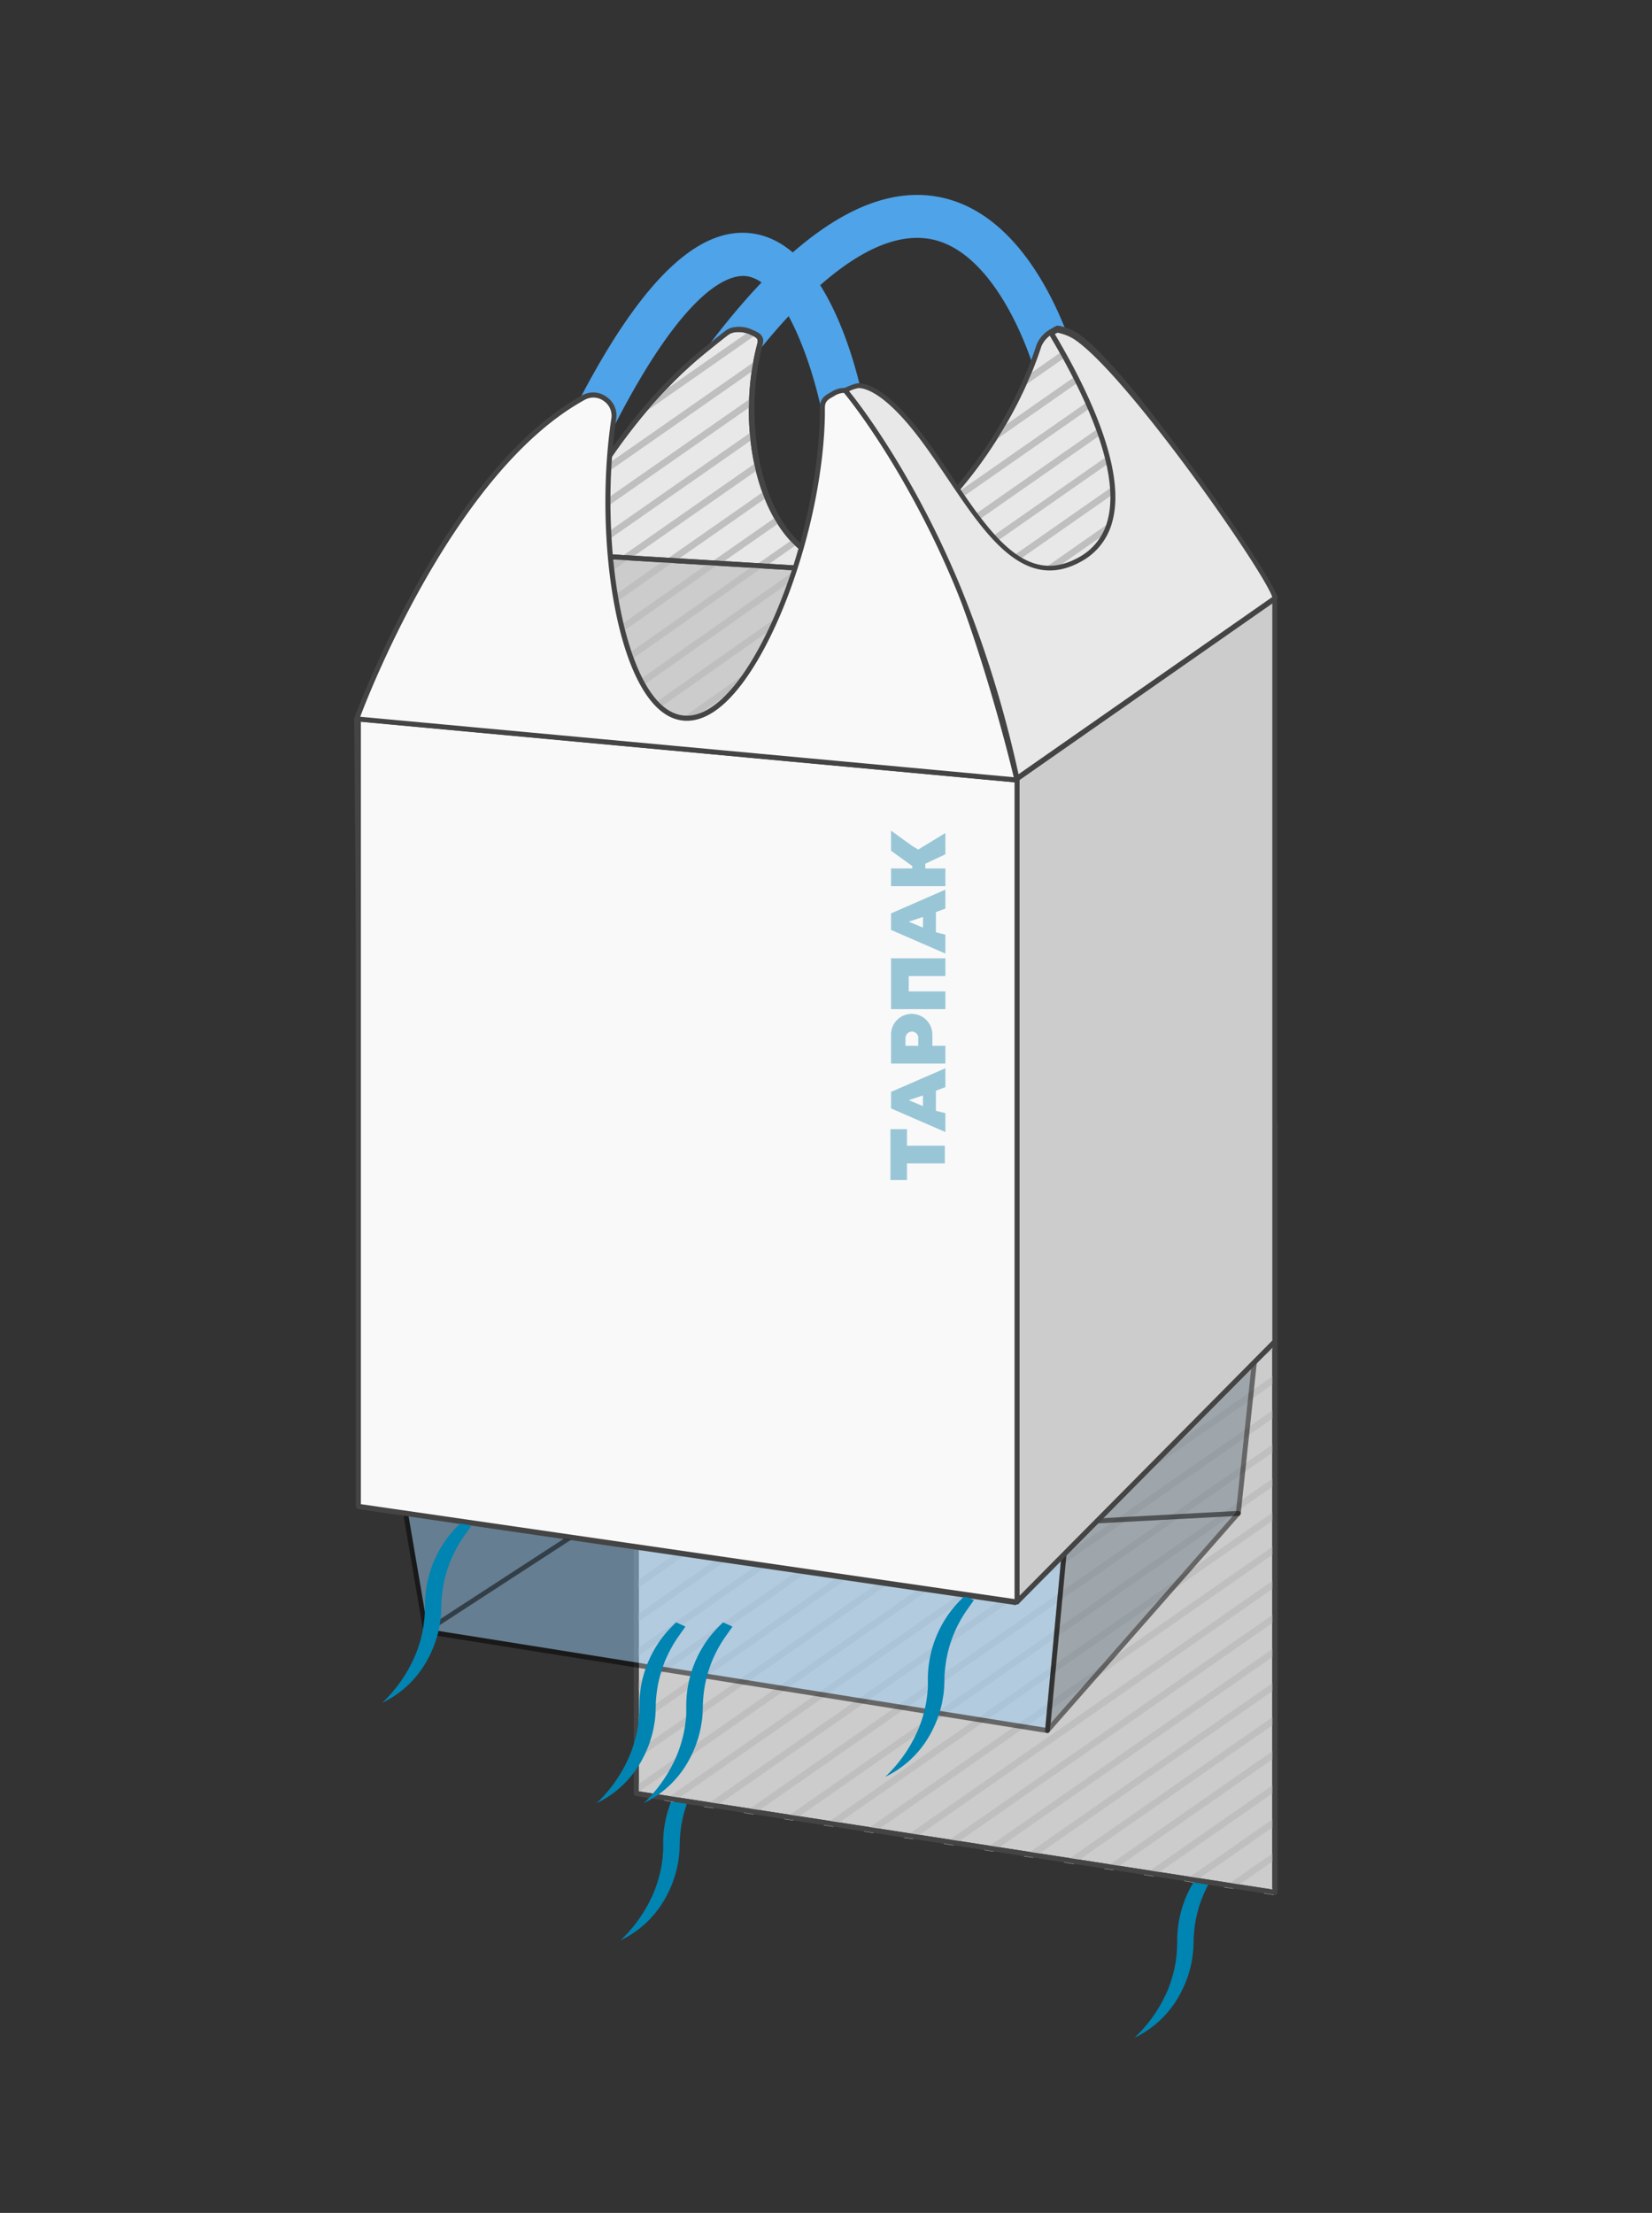 <svg id="Слой_1" data-name="Слой 1" xmlns="http://www.w3.org/2000/svg" viewBox="0 0 499.89 669.62"><rect x="0" y="0" width="499.89" height="669.62" fill="#333333" stroke="none"/><defs><style>.cls-1{fill:#ccc;}.cls-2{fill:#444;}.cls-3{fill:#0084b2;}.cls-4{fill:#bfbfbf;}.cls-5,.cls-9{opacity:0.5;}.cls-6{fill:#9ac9ef;}.cls-7{fill:#727f89;}.cls-8{fill:#f9f9f9;}.cls-10{fill:#4fa3e8;}.cls-11{fill:#e8e8e8;}.cls-12{fill:#99c6d6;}</style></defs><title>к</title><polygon class="cls-1" points="193.1 236.98 108.92 338.08 107.92 217.89 192.1 168.94 193.1 236.98"/><path class="cls-2" d="M108.93,338.83a.78.78,0,0,1-.26,0,.76.76,0,0,1-.49-.7l-1-120.19a.75.75,0,0,1,.37-.66l84.18-49a.74.74,0,0,1,1.12.63l1,68.05a.67.67,0,0,1-.17.49L109.5,338.56A.76.76,0,0,1,108.93,338.83Zm-.25-120.51,1,117.71,82.69-99.31-1-66.49Z"/><polygon class="cls-1" points="193.97 394.95 108.79 455.73 108.79 375.86 192.97 328.91 193.97 394.95"/><path class="cls-2" d="M108.79,456.48a.71.71,0,0,1-.34-.08.76.76,0,0,1-.41-.67V375.86a.74.74,0,0,1,.39-.65l84.18-47a.75.75,0,0,1,1.11.64l1,66.05a.75.75,0,0,1-.31.63l-85.18,60.77A.7.7,0,0,1,108.79,456.48Zm.75-80.18v78l83.68-59.71-1-64.4Z"/><path class="cls-3" d="M376.65,553.36c-1.57,2.71-3.32,5.27-5,7.84-.88,1.28-1.77,2.54-2.67,3.8l-1.3,1.84c-.39.61-.8,1.22-1.16,1.86A37.55,37.55,0,0,0,361.3,585c-.06.71-.09,1.43-.1,2.15l-.09,2.42c-.07.82-.17,1.64-.26,2.46s-.26,1.63-.43,2.43a34.18,34.18,0,0,1-3.45,9.17,30.57,30.57,0,0,1-13.68,13A42.84,42.84,0,0,0,353.43,602a39.15,39.15,0,0,0,2.33-8.35l.28-2.14c0-.71.11-1.43.14-2.14l.05-2.2c0-.83,0-1.65.09-2.47a34.1,34.1,0,0,1,6.91-18.18,36.12,36.12,0,0,1,3.2-3.61c1.09-1.1,2.19-2.18,3.31-3.26C372,557.49,374.24,555.35,376.65,553.36Z"/><path class="cls-3" d="M221.15,523.82c-1.57,2.71-3.32,5.27-5.05,7.84q-1.32,1.92-2.67,3.8l-1.3,1.84c-.39.62-.8,1.22-1.16,1.86a37.59,37.59,0,0,0-5.17,16.34c-.06.72-.09,1.43-.1,2.15l-.09,2.42c-.07.82-.17,1.64-.26,2.46s-.26,1.63-.43,2.43a34.05,34.05,0,0,1-3.45,9.17,30.57,30.57,0,0,1-13.68,13,42.84,42.84,0,0,0,10.14-14.73,39,39,0,0,0,2.33-8.35l.28-2.13c0-.72.11-1.44.14-2.15l0-2.2c0-.82,0-1.65.09-2.47A34.1,34.1,0,0,1,207.73,537a36.12,36.12,0,0,1,3.2-3.61c1.09-1.09,2.19-2.18,3.31-3.25C216.49,528,218.74,525.82,221.15,523.82Z"/><polygon class="cls-1" points="385.79 572.64 192.54 542.71 192.54 328.79 385.79 339.87 385.79 572.64"/><path class="cls-2" d="M385.79,573.39h-.11L192.43,543.45a.75.75,0,0,1-.64-.74V328.79a.77.77,0,0,1,.24-.55.76.76,0,0,1,.56-.2l193.25,11.08a.75.75,0,0,1,.7.75V572.64a.73.73,0,0,1-.26.57A.72.72,0,0,1,385.79,573.39Zm-192.5-31.33L385,571.77V340.57l-191.75-11Z"/><polygon class="cls-4" points="198.35 330.01 192.84 333.85 192.84 336.29 201.58 330.19 198.35 330.01"/><polygon class="cls-4" points="212.02 330.79 192.84 344.16 192.84 346.6 215.25 330.98 212.02 330.79"/><polygon class="cls-4" points="225.7 331.58 192.84 354.48 192.84 356.91 228.93 331.76 225.7 331.58"/><polygon class="cls-4" points="239.37 332.36 192.84 364.79 192.84 367.23 242.61 332.55 239.37 332.36"/><polygon class="cls-4" points="253.05 333.14 192.84 375.1 192.84 377.54 256.28 333.33 253.05 333.14"/><polygon class="cls-4" points="266.73 333.93 192.84 385.42 192.84 387.85 269.96 334.11 266.73 333.93"/><polygon class="cls-4" points="280.4 334.71 192.84 395.73 192.84 398.17 283.63 334.9 280.4 334.71"/><polygon class="cls-4" points="294.07 335.5 192.84 406.04 192.84 408.48 297.31 335.68 294.07 335.5"/><polygon class="cls-4" points="307.75 336.28 192.84 416.36 192.84 418.79 310.98 336.46 307.75 336.28"/><polygon class="cls-4" points="321.43 337.06 192.84 426.67 192.84 429.11 324.66 337.25 321.43 337.06"/><polygon class="cls-4" points="335.1 337.85 192.84 436.98 192.84 439.42 338.33 338.03 335.1 337.85"/><polygon class="cls-4" points="348.78 338.63 192.84 447.3 192.84 449.73 352.01 338.82 348.78 338.63"/><polygon class="cls-4" points="362.45 339.41 192.84 457.61 192.84 460.05 365.68 339.6 362.45 339.41"/><polygon class="cls-4" points="376.13 340.2 192.84 467.92 192.84 470.36 379.36 340.38 376.13 340.2"/><polygon class="cls-4" points="386.09 343.57 192.84 478.24 192.84 480.67 386.09 346.01 386.09 343.57"/><polygon class="cls-4" points="386.09 353.88 192.84 488.55 192.84 490.99 386.09 356.32 386.09 353.88"/><polygon class="cls-4" points="386.09 364.2 192.84 498.86 192.84 501.3 386.09 366.63 386.09 364.2"/><polygon class="cls-4" points="386.09 374.51 192.84 509.17 192.84 511.61 386.09 376.94 386.09 374.51"/><polygon class="cls-4" points="386.09 384.82 192.84 519.49 192.84 521.92 386.09 387.26 386.09 384.82"/><polygon class="cls-4" points="386.09 395.14 192.84 529.8 192.84 532.24 386.09 397.57 386.09 395.14"/><polygon class="cls-4" points="386.09 405.45 192.84 540.12 192.84 542.55 386.09 407.89 386.09 405.45"/><polygon class="cls-4" points="386.09 415.76 200.84 544.85 203.7 545.29 386.09 418.2 386.09 415.76"/><polygon class="cls-4" points="386.09 426.05 212.92 546.72 215.81 547.17 386.09 428.51 386.09 426.05"/><polygon class="cls-4" points="386.09 436.37 225.03 548.6 227.92 549.04 386.09 438.82 386.09 436.37"/><polygon class="cls-4" points="386.09 446.68 237.14 550.47 240 550.91 386.09 449.12 386.09 446.68"/><polygon class="cls-4" points="386.09 456.99 249.25 552.35 252.11 552.79 386.09 459.43 386.09 456.99"/><polygon class="cls-4" points="386.09 467.31 261.36 554.22 264.22 554.67 386.09 469.74 386.09 467.31"/><polygon class="cls-4" points="386.09 477.62 273.46 556.1 276.33 556.54 386.09 480.06 386.09 477.62"/><polygon class="cls-4" points="386.09 487.93 285.57 557.98 288.43 558.42 386.09 490.37 386.09 487.93"/><polygon class="cls-4" points="386.09 498.24 297.68 559.85 300.54 560.29 386.09 500.68 386.09 498.24"/><polygon class="cls-4" points="386.09 508.56 309.79 561.73 312.65 562.17 386.09 510.99 386.09 508.56"/><polygon class="cls-4" points="386.09 518.87 321.9 563.6 324.76 564.05 386.09 521.31 386.09 518.87"/><polygon class="cls-4" points="386.09 529.18 334 565.48 336.87 565.92 386.09 531.62 386.09 529.18"/><polygon class="cls-4" points="386.09 539.5 346.11 567.35 348.97 567.8 386.09 541.93 386.09 539.5"/><polygon class="cls-4" points="386.09 549.81 358.22 569.23 361.08 569.67 386.09 552.25 386.09 549.81"/><polygon class="cls-4" points="386.09 560.12 370.33 571.11 373.19 571.55 386.09 562.56 386.09 560.12"/><polygon class="cls-4" points="386.09 572.87 386.09 570.44 382.44 572.98 385.3 573.42 386.09 572.87"/><path class="cls-2" d="M385.79,573.39h-.11L192.43,543.45a.75.75,0,0,1-.64-.74V328.79a.77.77,0,0,1,.24-.55.76.76,0,0,1,.56-.2l193.25,11.08a.75.75,0,0,1,.7.75V572.64a.73.73,0,0,1-.26.57A.72.72,0,0,1,385.79,573.39Zm-192.5-31.33L385,571.77V340.57l-191.75-11Z"/><g class="cls-5"><polygon class="cls-6" points="117.86 429.34 128.81 493.65 316.96 523.67 323.93 449.35 117.86 429.34"/><path d="M317,524.42h-.12l-188.15-30a.78.78,0,0,1-.62-.62l-10.95-64.32a.73.73,0,0,1,.19-.63.77.77,0,0,1,.62-.24L324,448.6a.75.75,0,0,1,.67.82l-7,74.32a.76.76,0,0,1-.29.52A.76.76,0,0,1,317,524.42ZM129.46,493l186.83,29.8L323.11,450,118.77,430.18Z"/></g><g class="cls-5"><polygon class="cls-7" points="316.96 523.67 374.7 457.92 381.67 392.18 331.89 415.05 323.12 457.92 316.96 523.67"/><path d="M317,524.42a.8.8,0,0,1-.3-.06.75.75,0,0,1-.45-.76l6.17-65.75,8.78-43a.75.75,0,0,1,.42-.54l49.77-22.86a.72.72,0,0,1,.75.07.75.75,0,0,1,.31.69l-7,65.74a.73.73,0,0,1-.18.42l-57.74,65.74A.73.73,0,0,1,317,524.42Zm15.59-108.85-8.69,42.5-5.94,63.37L374,457.61l6.8-64.2Z"/></g><polygon class="cls-1" points="384.97 406.67 307.15 484.89 307.15 392.18 384.97 339.69 384.97 406.67"/><path class="cls-2" d="M307.15,485.64a.72.72,0,0,1-.29-.06.74.74,0,0,1-.46-.69V392.18a.73.73,0,0,1,.33-.62l77.82-52.49a.75.75,0,0,1,.78,0,.75.75,0,0,1,.39.66v67a.74.74,0,0,1-.21.53l-77.83,78.22A.79.79,0,0,1,307.15,485.64Zm.75-93.06v90.49l76.32-76.71V341.1ZM385,406.67h0Z"/><polygon class="cls-8" points="307.15 484.89 108.79 455.95 108.79 376.1 307.15 392.18 307.15 484.89"/><path class="cls-2" d="M307.15,485.64H307L108.69,456.69A.75.75,0,0,1,108,456V376.1a.73.73,0,0,1,.25-.55.78.78,0,0,1,.56-.2l198.36,16.08a.75.75,0,0,1,.69.75v92.71a.78.78,0,0,1-.26.57A.8.8,0,0,1,307.15,485.64ZM109.54,455.3,306.4,484V392.87L109.54,376.92Z"/><path class="cls-9" d="M331.69,461a.75.75,0,0,1-.74-.71.74.74,0,0,1,.7-.79l43-2.3a.76.76,0,0,1,.79.71.75.75,0,0,1-.71.79l-43,2.3Z"/><path class="cls-9" d="M128.81,494.4a.77.77,0,0,1-.63-.34.75.75,0,0,1,.22-1l43.72-28.41a.74.74,0,0,1,1,.22.75.75,0,0,1-.22,1l-43.71,28.4A.7.7,0,0,1,128.81,494.4Z"/><path class="cls-3" d="M218.79,490.92c-.31.3-.62.6-.92.91a35,35,0,0,0-3.21,3.6,34.18,34.18,0,0,0-6.91,18.18c-.06.82-.08,1.65-.09,2.47l0,2.2c0,.71-.09,1.43-.14,2.15l-.28,2.13a38.42,38.42,0,0,1-2.33,8.35,42.81,42.81,0,0,1-10.13,14.73,30.55,30.55,0,0,0,13.67-13,33.72,33.72,0,0,0,3.45-9.17c.18-.8.29-1.62.44-2.43s.19-1.63.26-2.46l.08-2.42c0-.72.05-1.43.11-2.15a37.44,37.44,0,0,1,5.16-16.34c.37-.63.77-1.24,1.17-1.86l1.29-1.84c.43-.58.84-1.18,1.25-1.77Z"/><path class="cls-3" d="M291.89,482.93c-.3.31-.61.61-.92.91a36.12,36.12,0,0,0-3.2,3.61,34.1,34.1,0,0,0-6.91,18.18c-.07.82-.09,1.64-.09,2.47l0,2.2c0,.71-.1,1.43-.14,2.14l-.28,2.14a39.15,39.15,0,0,1-2.33,8.35,42.84,42.84,0,0,1-10.14,14.73,30.57,30.57,0,0,0,13.68-13,34.18,34.18,0,0,0,3.45-9.17c.17-.8.29-1.62.43-2.43s.19-1.64.26-2.46l.09-2.42c0-.72,0-1.44.1-2.15A37.55,37.55,0,0,1,291,489.66c.36-.64.77-1.25,1.16-1.86l1.3-1.84,1.25-1.78Z"/><path class="cls-3" d="M139.72,460.56l-.93.9a36.12,36.12,0,0,0-3.2,3.61,34.1,34.1,0,0,0-6.91,18.18c-.06.82-.09,1.65-.09,2.47l-.05,2.2c0,.71-.1,1.43-.14,2.15l-.28,2.13a38.42,38.42,0,0,1-2.33,8.35,42.84,42.84,0,0,1-10.14,14.73,30.57,30.57,0,0,0,13.68-13,34.05,34.05,0,0,0,3.45-9.17c.17-.8.29-1.62.43-2.43s.2-1.63.26-2.46l.09-2.42c0-.72,0-1.43.11-2.15a37.44,37.44,0,0,1,5.16-16.34c.36-.64.77-1.24,1.16-1.86l1.3-1.84,1.25-1.77Z"/><path class="cls-3" d="M204.59,490.92c-.3.3-.62.6-.92.91a34.91,34.91,0,0,0-3.2,3.6,34.1,34.1,0,0,0-6.91,18.18c-.07.82-.09,1.65-.09,2.47l-.05,2.2c0,.71-.1,1.43-.14,2.15l-.28,2.13a38.45,38.45,0,0,1-2.34,8.35,42.67,42.67,0,0,1-10.13,14.73,30.57,30.57,0,0,0,13.68-13,34.05,34.05,0,0,0,3.45-9.17c.17-.8.29-1.62.43-2.43s.19-1.63.26-2.46l.09-2.42c0-.72,0-1.43.1-2.15a37.59,37.59,0,0,1,5.17-16.34c.36-.63.77-1.24,1.16-1.86l1.3-1.84c.42-.58.83-1.18,1.25-1.77Z"/><polygon class="cls-1" points="385.35 406.88 191.1 383.94 192.1 169.03 384.35 181.1 385.35 406.88"/><path class="cls-2" d="M385.35,407.63h-.09L191,384.69a.76.76,0,0,1-.66-.75l1-214.92a.75.75,0,0,1,.24-.54.72.72,0,0,1,.56-.2L384.4,180.35a.75.75,0,0,1,.7.75l1,225.78a.75.75,0,0,1-.25.56A.78.78,0,0,1,385.35,407.63Zm-193.5-24.36L384.6,406l-1-224.22-190.75-12Z"/><polygon class="cls-4" points="196.91 170.25 192.39 173.09 192.39 175.52 200.14 170.43 196.91 170.25"/><polygon class="cls-4" points="210.58 171.03 191.39 184.4 191.39 186.84 213.81 171.21 210.58 171.03"/><polygon class="cls-4" points="224.25 171.81 191.39 194.71 191.39 197.15 227.49 172 224.25 171.81"/><polygon class="cls-4" points="237.93 172.6 191.39 205.03 191.39 207.46 241.16 172.78 237.93 172.6"/><polygon class="cls-4" points="251.61 173.38 191.39 215.34 191.39 217.78 254.84 173.56 251.61 173.38"/><polygon class="cls-4" points="265.28 174.16 191.39 225.65 191.39 228.09 268.51 174.35 265.28 174.16"/><polygon class="cls-4" points="278.96 174.95 191.39 235.96 191.39 238.4 282.19 175.13 278.96 174.95"/><polygon class="cls-4" points="292.63 175.73 191.39 246.28 191.39 248.72 295.86 175.92 292.63 175.73"/><polygon class="cls-4" points="306.31 176.51 191.39 256.59 191.39 259.03 309.54 176.7 306.31 176.51"/><polygon class="cls-4" points="319.98 177.3 191.39 266.9 191.39 269.34 323.21 177.48 319.98 177.3"/><polygon class="cls-4" points="333.66 178.08 191.39 277.22 191.39 279.65 336.89 178.27 333.66 178.08"/><polygon class="cls-4" points="347.33 178.87 191.39 287.53 191.39 289.97 350.56 179.05 347.33 178.87"/><polygon class="cls-4" points="361.01 179.65 191.39 297.84 191.39 300.28 364.24 179.84 361.01 179.65"/><polygon class="cls-4" points="374.68 180.43 191.39 308.16 191.39 310.59 377.91 180.62 374.68 180.43"/><polygon class="cls-4" points="384.64 183.81 191.39 318.47 191.39 320.91 384.64 186.24 384.64 183.81"/><polygon class="cls-4" points="384.64 194.12 191.39 328.78 191.39 331.22 384.64 196.56 384.64 194.12"/><polygon class="cls-4" points="384.64 204.43 191.39 339.1 191.39 341.53 384.64 206.87 384.64 204.43"/><polygon class="cls-4" points="384.64 214.74 191.39 349.41 191.39 351.85 384.64 217.18 384.64 214.74"/><polygon class="cls-4" points="384.64 225.06 191.39 359.72 191.39 362.16 384.64 227.49 384.64 225.06"/><polygon class="cls-4" points="384.64 235.37 191.39 370.04 191.39 372.47 384.64 237.81 384.64 235.37"/><polygon class="cls-4" points="384.64 245.69 191.39 380.35 191.39 382.79 384.64 248.12 384.64 245.69"/><polygon class="cls-4" points="384.64 256 199.4 385.08 202.26 385.53 384.64 258.43 384.64 256"/><polygon class="cls-4" points="384.64 266.29 211.48 386.96 214.37 387.4 384.64 268.75 384.64 266.29"/><polygon class="cls-4" points="384.64 276.6 223.59 388.83 226.48 389.28 384.64 279.06 384.64 276.6"/><polygon class="cls-4" points="384.64 286.91 235.7 390.71 238.56 391.15 384.64 289.35 384.64 286.91"/><polygon class="cls-4" points="384.64 297.23 247.81 392.58 250.67 393.03 384.64 299.66 384.64 297.23"/><polygon class="cls-4" points="384.64 307.54 259.91 394.46 262.77 394.9 384.64 309.98 384.64 307.54"/><polygon class="cls-4" points="384.64 317.85 272.02 396.33 274.88 396.78 384.64 320.29 384.64 317.85"/><polygon class="cls-4" points="384.64 328.17 284.13 398.21 286.99 398.65 384.64 330.6 384.64 328.17"/><polygon class="cls-4" points="384.64 338.48 296.24 400.09 299.1 400.53 384.64 340.92 384.64 338.48"/><polygon class="cls-4" points="384.64 348.79 308.35 401.96 311.21 402.4 384.64 351.23 384.64 348.79"/><polygon class="cls-4" points="384.64 359.11 320.45 403.84 323.31 404.28 384.64 361.54 384.64 359.11"/><polygon class="cls-4" points="384.64 369.42 332.56 405.71 335.42 406.16 384.64 371.86 384.64 369.42"/><polygon class="cls-4" points="384.64 379.73 344.67 407.59 347.53 408.03 384.64 382.17 384.64 379.73"/><polygon class="cls-4" points="384.64 390.05 356.78 409.46 359.64 409.91 384.64 392.48 384.64 390.05"/><polygon class="cls-4" points="384.64 400.36 368.88 411.34 371.75 411.78 384.64 402.8 384.64 400.36"/><polygon class="cls-4" points="385.64 406.11 385.64 403.67 381.99 406.22 384.85 406.66 385.64 406.11"/><path class="cls-2" d="M385.35,407.63h-.09L191,384.69a.76.76,0,0,1-.66-.75l1-214.92a.75.75,0,0,1,.24-.54.72.72,0,0,1,.56-.2L384.4,180.35a.75.75,0,0,1,.7.75l1,225.78a.75.75,0,0,1-.25.56A.78.78,0,0,1,385.35,407.63Zm-193.5-24.36L384.6,406l-1-224.22-190.75-12Z"/><path class="cls-10" d="M320.6,121.53a6.51,6.51,0,0,1-6.32-5h0c-2.64-11-13.64-40.48-32.55-44.15-16.44-3.2-37.77,12.85-61.66,46.41a6.5,6.5,0,1,1-10.59-7.54C237,72.68,262.1,55.31,284.24,59.63c31,6.05,42.23,52,42.69,53.9a6.51,6.51,0,0,1-4.82,7.83A7.13,7.13,0,0,1,320.6,121.53Z"/><path class="cls-11" d="M212.52,106.65c1.31-1.07,6-4.86,7.41-5.91a4.89,4.89,0,0,1,1.94-.86,8.6,8.6,0,0,1,5.22.61c1.67.76,3.39,1.24,2.88,3.42a.22.22,0,0,1,0,.08c-.24.93-.42,1.66-.5,2-7.17,30.5,4.95,65.76,26.65,64.29,7.67-.52,16.35-5.46,24.73-13.09A103.86,103.86,0,0,0,290,147.6c10.39-12.22,19.48-27.86,24.39-43.08a8.9,8.9,0,0,1,3.88-4.26c.54-.34,1.11-.65,1.71-1a15.59,15.59,0,0,1,5.72,2.23c15.65,10.55,56.08,70.75,59.46,79.86l-95.45-5-123.46-6.3S182.48,131.26,212.52,106.65Z"/><path class="cls-2" d="M385.19,182.15h0l-95.45-5-123.46-6.3a.75.75,0,0,1-.6-.35.73.73,0,0,1,0-.69c.16-.39,16.62-39.35,46.45-63.79h0c1.29-1.06,6.05-4.86,7.43-5.92a5.69,5.69,0,0,1,2.23-1,9.36,9.36,0,0,1,5.7.65l.48.22c1.52.66,3.42,1.49,2.82,4.06-.25,1-.43,1.74-.51,2.06-4.76,20.24-.86,43.6,9.27,55.54,4.7,5.54,10.44,8.25,16.6,7.83,7.14-.48,15.53-4.94,24.27-12.89a103.07,103.07,0,0,0,9.13-9.51C300.13,134.56,309,119,313.7,104.29a9.54,9.54,0,0,1,4.2-4.66c.51-.32,1.09-.65,1.77-1a.73.73,0,0,1,.48-.07,16.38,16.38,0,0,1,6,2.35c15.86,10.69,56.14,70.51,59.75,80.22a.78.78,0,0,1-.1.71A.76.76,0,0,1,385.19,182.15ZM167.4,169.46l122.38,6.24L384,180.59c-5.65-12.19-44-68.54-58.72-78.42a14.41,14.41,0,0,0-5.19-2.07,14.47,14.47,0,0,0-1.41.8,8.2,8.2,0,0,0-3.58,3.85c-4.79,14.85-13.73,30.64-24.53,43.34a105.94,105.94,0,0,1-9.26,9.64c-9,8.18-17.7,12.78-25.18,13.28-6.65.45-12.82-2.44-17.84-8.36-10.58-12.47-14.52-35.85-9.59-56.85.08-.33.27-1.06.5-2,.3-1.3-.26-1.67-1.95-2.41l-.5-.22a7.89,7.89,0,0,0-4.75-.56,4.23,4.23,0,0,0-1.65.73c-1.37,1-6.1,4.84-7.39,5.89C186.09,129.27,170.16,163.27,167.4,169.46Z"/><path class="cls-4" d="M227.23,101a8.89,8.89,0,0,0-1-.38l-25.67,17.91q-3,3.17-5.71,6.43l33.57-23.44C228,101.29,227.63,101.13,227.23,101Z"/><path class="cls-4" d="M229.08,108.88l-46.5,32.46q-1.5,2.25-2.87,4.43l48.87-34.1C228.73,110.73,228.89,109.8,229.08,108.88Z"/><path class="cls-4" d="M227.66,120.18,172.07,159c-.73,1.37-1.39,2.65-2,3.82l57.48-40.12C227.59,121.85,227.62,121,227.66,120.18Z"/><path class="cls-4" d="M227.76,130.42l-57.83,40.37,3.25.17L228,132.72C227.88,132,227.82,131.19,227.76,130.42Z"/><path class="cls-4" d="M229,139.85,183.7,171.49l3.25.17L229.49,142C229.32,141.27,229.17,140.57,229,139.85Z"/><path class="cls-4" d="M231.36,148.54,197.47,172.2l3.25.16,31.35-21.88C231.82,149.84,231.59,149.19,231.36,148.54Z"/><path class="cls-4" d="M234.83,156.43,211.24,172.9l3.25.16,21.35-14.9C235.5,157.6,235.16,157,234.83,156.43Z"/><path class="cls-4" d="M326.72,102.61l-15.21,10.61c-.49,1.17-1,2.34-1.52,3.5l18.36-12.82C327.79,103.43,327.24,103,326.72,102.61Z"/><path class="cls-4" d="M239.69,163.35,225,173.6l3.25.17,12.84-9C240.62,164.34,240.15,163.86,239.69,163.35Z"/><path class="cls-4" d="M333.18,108.41l-29.59,20.66c-.84,1.42-1.7,2.84-2.58,4.23l33.58-23.44Z"/><path class="cls-4" d="M238.78,174.3l3.25.17,6.81-4.76a17.86,17.86,0,0,1-2.17-.92Z"/><path class="cls-4" d="M339,114.67l-50.37,35.15a99.39,99.39,0,0,1-7.5,7.67l59.19-41.31Z"/><path class="cls-4" d="M252.54,175l3.26.16,10.37-7.24a31.42,31.42,0,0,1-6.88,2.37Z"/><path class="cls-4" d="M344.5,121.13l-78.19,54.58,3.26.16,76.21-53.19C345.35,122.16,344.93,121.64,344.5,121.13Z"/><path class="cls-4" d="M349.83,127.73l-69.75,48.68,3.26.17,67.73-47.28C350.66,128.77,350.25,128.25,349.83,127.73Z"/><path class="cls-4" d="M355,134.41l-61.12,42.67,3.3.13,59-41.2C355.84,135.47,355.43,134.94,355,134.41Z"/><path class="cls-4" d="M360.11,141.18l-52.25,36.47,3.3.13,50.14-35C360.91,142.25,360.51,141.71,360.11,141.18Z"/><path class="cls-4" d="M365.1,148l-43.28,30.21,3.3.13,41.15-28.72Z"/><path class="cls-4" d="M370,154.91l-34.21,23.88,3.29.14,32.07-22.38Z"/><path class="cls-4" d="M374.79,161.88l-25.06,17.48,3.3.14,22.87-16C375.54,163,375.16,162.44,374.79,161.88Z"/><path class="cls-4" d="M379.45,168.93l-15.76,11,3.3.13,13.54-9.45Z"/><path class="cls-4" d="M383.9,176.14l-6.25,4.37,3.29.13,3.95-2.75C384.6,177.35,384.27,176.77,383.9,176.14Z"/><path class="cls-2" d="M385.19,182.15h0l-95.45-5-123.46-6.3a.75.75,0,0,1-.6-.35.73.73,0,0,1,0-.69c.16-.39,16.62-39.35,46.45-63.79h0c1.29-1.06,6.05-4.86,7.43-5.92a5.69,5.69,0,0,1,2.23-1,9.36,9.36,0,0,1,5.7.65l.48.22c1.52.66,3.42,1.49,2.82,4.06-.25,1-.43,1.74-.51,2.06-4.76,20.24-.86,43.6,9.27,55.54,4.7,5.54,10.44,8.25,16.6,7.83,7.14-.48,15.53-4.94,24.27-12.89a103.07,103.07,0,0,0,9.13-9.51C300.13,134.56,309,119,313.7,104.29a9.54,9.54,0,0,1,4.2-4.66c.51-.32,1.09-.65,1.77-1a.73.73,0,0,1,.48-.07,16.38,16.38,0,0,1,6,2.35c15.86,10.69,56.14,70.51,59.75,80.22a.78.78,0,0,1-.1.71A.76.76,0,0,1,385.19,182.15ZM167.4,169.46l122.38,6.24L384,180.59c-5.65-12.19-44-68.54-58.72-78.42a14.41,14.41,0,0,0-5.19-2.07,14.47,14.47,0,0,0-1.41.8,8.2,8.2,0,0,0-3.58,3.85c-4.79,14.85-13.73,30.64-24.53,43.34a105.94,105.94,0,0,1-9.26,9.64c-9,8.18-17.7,12.78-25.18,13.28-6.65.45-12.82-2.44-17.84-8.36-10.58-12.47-14.52-35.85-9.59-56.85.08-.33.27-1.06.5-2,.3-1.3-.26-1.67-1.95-2.41l-.5-.22a7.89,7.89,0,0,0-4.75-.56,4.23,4.23,0,0,0-1.65.73c-1.37,1-6.1,4.84-7.39,5.89C186.09,129.27,170.16,163.27,167.4,169.46Z"/><path class="cls-10" d="M179.83,133a6.36,6.36,0,0,1-3-.72,6.5,6.5,0,0,1-2.84-8.74c19.47-38.14,37.14-55.43,54-52.85,24.71,3.78,33.18,49.51,34.07,54.71a6.5,6.5,0,0,1-12.82,2.19c-2.32-13.58-11.06-42.19-23.22-44-4.75-.72-18.2,2.31-40.46,45.91A6.51,6.51,0,0,1,179.83,133Z"/><polygon class="cls-1" points="385.7 405.95 307.7 484.74 307.7 235.59 385.7 180.56 385.7 405.95"/><path class="cls-2" d="M307.7,485.49a.69.69,0,0,1-.28-.05.76.76,0,0,1-.47-.7V235.59a.75.75,0,0,1,.32-.61l78-55a.75.75,0,0,1,1.18.62V406a.74.74,0,0,1-.21.53l-78,78.79A.71.71,0,0,1,307.7,485.49ZM308.45,236V482.92L385,405.64V182ZM385.7,406h0Z"/><polygon class="cls-8" points="307.7 484.74 108.45 455.81 108.45 217.55 307.7 236.03 307.7 484.74"/><path class="cls-2" d="M307.7,485.49h-.11L108.34,456.55a.76.76,0,0,1-.64-.74V217.55A.77.77,0,0,1,108,217a.74.74,0,0,1,.57-.19l199.25,18.49a.74.74,0,0,1,.68.75v248.7a.73.73,0,0,1-.26.57A.72.72,0,0,1,307.7,485.49ZM109.2,455.16,307,483.88V236.72L109.2,218.37Z"/><polygon class="cls-12" points="269.44 357.06 269.44 341.68 274.45 341.68 274.45 346.69 285.9 346.69 285.9 352.05 274.45 352.05 274.45 357.06 269.44 357.06"/><polygon class="cls-12" points="269.62 295.35 269.62 295.35 269.62 300 269.62 300 269.62 305.37 286.07 305.37 286.07 300 274.99 300 274.99 295.35 286.07 295.35 286.07 289.99 274.99 289.99 269.62 289.99 269.62 289.99 269.62 295.35"/><polygon class="cls-12" points="276.06 256 269.62 251.35 269.62 257.43 276.06 262.08 276.06 262.8 269.62 262.8 269.62 268.16 286.07 268.16 286.07 262.8 279.99 262.8 279.99 261.37 286.07 258.51 286.07 252.07 277.85 257.07 276.06 256"/><path class="cls-12" d="M269.62,276.39v5l16.45,7.16v-5.73l-2.86-.71V276l2.86-1.07v-5.72Zm9.66,4.3L275,278.9l4.3-1.43Z"/><path class="cls-12" d="M269.62,330.41v5l16.45,7.15v-5.72l-2.86-.72v-6.08l2.86-1.07v-5.72Zm9.66,4.29-4.3-1.79,4.3-1.43Z"/><path class="cls-12" d="M269.62,313.05v8.77h16.45v-5.36h-3.94v-3.41a6.25,6.25,0,0,0-6.26-6.25h0A6.25,6.25,0,0,0,269.62,313.05Zm8.23,1.05v2.36H274V314.1a1.94,1.94,0,0,1,3.88,0Z"/><polygon class="cls-1" points="306.52 232.77 109.26 215.83 168.66 167.51 385.72 180.59 306.52 232.77"/><path class="cls-2" d="M306.52,233.52h-.07L109.2,216.58a.74.74,0,0,1-.66-.52.76.76,0,0,1,.25-.81l59.4-48.32a.74.74,0,0,1,.52-.17l217.05,13.08a.75.75,0,0,1,.37,1.37l-79.2,52.19A.75.75,0,0,1,306.52,233.52ZM111.17,215.25,306.32,232l77.1-50.8L168.91,168.28Z"/><polygon class="cls-4" points="174.59 167.49 136.16 194.55 113.93 212.63 177.78 167.69 174.59 167.49"/><polygon class="cls-4" points="188.09 168.31 119.85 216.34 122.93 216.61 191.28 168.5 188.09 168.31"/><polygon class="cls-4" points="201.59 169.12 132.91 217.46 135.99 217.73 204.78 169.31 201.59 169.12"/><polygon class="cls-4" points="215.09 169.93 145.97 218.58 149.05 218.85 218.28 170.12 215.09 169.93"/><polygon class="cls-4" points="228.58 170.75 159.03 219.71 162.11 219.97 231.77 170.94 228.58 170.75"/><polygon class="cls-4" points="242.05 171.56 172.05 220.82 175.17 221.09 245.27 171.75 242.05 171.56"/><polygon class="cls-4" points="255.55 172.37 185.11 221.94 188.23 222.21 258.76 172.56 255.55 172.37"/><polygon class="cls-4" points="269.04 173.18 198.17 223.07 201.26 223.33 272.23 173.37 269.04 173.18"/><polygon class="cls-4" points="282.54 174 211.23 224.19 214.32 224.45 285.73 174.19 282.54 174"/><polygon class="cls-4" points="296.04 174.81 224.29 225.31 227.38 225.57 299.23 175 296.04 174.81"/><polygon class="cls-4" points="309.53 175.62 237.35 226.43 240.43 226.69 312.72 175.81 309.53 175.62"/><polygon class="cls-4" points="323.03 176.43 250.41 227.55 253.49 227.82 326.22 176.63 323.03 176.43"/><polygon class="cls-4" points="336.53 177.25 263.47 228.67 266.55 228.94 339.71 177.44 336.53 177.25"/><polygon class="cls-4" points="350.02 178.06 276.52 229.79 279.61 230.06 353.21 178.25 350.02 178.06"/><polygon class="cls-4" points="363.52 178.87 289.58 230.92 292.67 231.18 366.71 179.06 363.52 178.87"/><polygon class="cls-4" points="380.21 179.88 377.02 179.69 302.64 232.04 305.73 232.3 380.21 179.88"/><path class="cls-2" d="M306.52,233.54h-.07L109.2,216.6a.77.77,0,0,1-.66-.53.74.74,0,0,1,.25-.8l59.4-48.33a.79.79,0,0,1,.52-.16l217.05,13.07a.75.75,0,0,1,.37,1.38l-79.2,52.19A.75.75,0,0,1,306.52,233.54ZM111.17,215.26,306.32,232l77.1-50.8L168.91,168.29Z"/><path class="cls-8" d="M263.72,126c-1-1.27-4.52-5.62-5.53-6.79a2.82,2.82,0,0,0-1.52-.92,6.35,6.35,0,0,0-4.63.93c-1.59,1-3.15,1.59-3.21,4.1v.09c0,1.09,0,1.94,0,2.32-.75,40.32-23.62,97.28-44.08,91.18-17.57-5.23-24.39-54.71-19-90.27a6.27,6.27,0,0,0-9-6.37c-41.88,22.95-68.73,97.33-68.73,97.33L307.7,236S290.23,159.65,263.72,126Z"/><path class="cls-2" d="M307.7,236.79h-.07L107.86,218.29a.75.75,0,0,1-.57-.34.77.77,0,0,1-.07-.66c.27-.74,27.43-74.91,69.08-97.73a6.8,6.8,0,0,1,7.18.49,6.87,6.87,0,0,1,3,6.65c-5.45,36.16,2,84.53,18.5,89.44,3.5,1.05,7.23.14,11.1-2.69,15.83-11.57,31.4-54.24,32-87.78,0-.38,0-1.23,0-2.31v-.13c.06-2.67,1.69-3.61,3.13-4.44l.45-.26a7.05,7.05,0,0,1,5.2-1,3.59,3.59,0,0,1,1.9,1.16c1,1.2,4.58,5.58,5.55,6.82,26.31,33.44,43.95,109.61,44.12,110.38a.75.75,0,0,1-.16.66A.78.78,0,0,1,307.7,236.79ZM109,216.89l197.76,18.3c-2.18-9.14-19.14-77.69-43.6-108.78-1-1.22-4.49-5.58-5.51-6.77a2.26,2.26,0,0,0-1.14-.68,5.68,5.68,0,0,0-4.05.86l-.47.27c-1.41.81-2.34,1.35-2.38,3.2a.41.41,0,0,1,0,.11c0,1,0,1.91,0,2.3-.63,33.93-16.49,77.16-32.64,89-4.26,3.12-8.44,4.1-12.41,2.92-17.65-5.26-25.13-54.14-19.55-91.1a5.39,5.39,0,0,0-2.34-5.2,5.3,5.3,0,0,0-5.6-.4C138.36,142.06,112.22,208.32,109,216.89Z"/><path class="cls-11" d="M259.7,116.68c1,0,6.83-.14,18,14.07,4.23,5.4,8.22,11.58,12.22,17.47,10.68,15.76,21.37,29.51,36.7,21.12,20.4-11.17,6.17-44-8.42-68.45.53-.34,1.11-.66,1.7-1a15.43,15.43,0,0,1,5.72,2.24c15.66,10.55,56.67,69,60,78.14a1,1,0,0,1-.46,1.17L307.7,235.59a338.84,338.84,0,0,0-18.08-58.52c-3-7.09-6-13.51-8.91-19.27-13.21-25.92-25-39.69-25-39.69A17,17,0,0,1,259.7,116.68Z"/><path class="cls-2" d="M307.7,236.34a.65.65,0,0,1-.27-.05.72.72,0,0,1-.46-.54,340,340,0,0,0-18.05-58.39c-2.77-6.63-5.75-13.1-8.88-19.22-13-25.53-24.78-39.41-24.9-39.55A.73.73,0,0,1,255,118a.72.72,0,0,1,.41-.52c.52-.25,3.17-1.5,4.31-1.5v.75l0-.75c4.67,0,11.27,5.09,18.54,14.36,3.4,4.35,6.69,9.24,9.87,14,.79,1.19,1.59,2.37,2.38,3.54,10.94,16.14,21.17,28.84,35.72,20.88a17.68,17.68,0,0,0,8.91-11.26c4.12-15.13-7.31-38.89-17.62-56.15a.76.76,0,0,1,.24-1c.51-.32,1.09-.64,1.78-1a.71.71,0,0,1,.48-.06,16.06,16.06,0,0,1,6,2.35c15.94,10.73,57,69.49,60.34,78.5a1.69,1.69,0,0,1-.81,2.09l-77.42,54.07A.75.75,0,0,1,307.7,236.34Zm-50.79-118c2.62,3.24,13.09,16.74,24.47,39.07,3.14,6.17,6.14,12.67,8.93,19.33a342.93,342.93,0,0,1,17.89,57.55l76.56-53.47c.24-.14.21-.24.19-.29-3.32-8.93-44-67.14-59.77-77.78a14.51,14.51,0,0,0-5.19-2.07l-.79.42c10.36,17.46,21.61,41.22,17.4,56.68A19.2,19.2,0,0,1,327,170c-15.63,8.55-26.74-5.22-37.68-21.36-.8-1.17-1.59-2.35-2.39-3.54-3.16-4.71-6.43-9.58-9.8-13.88-9.76-12.45-15.38-13.79-17.35-13.79h0A11.15,11.15,0,0,0,256.91,118.38Z"/></svg>